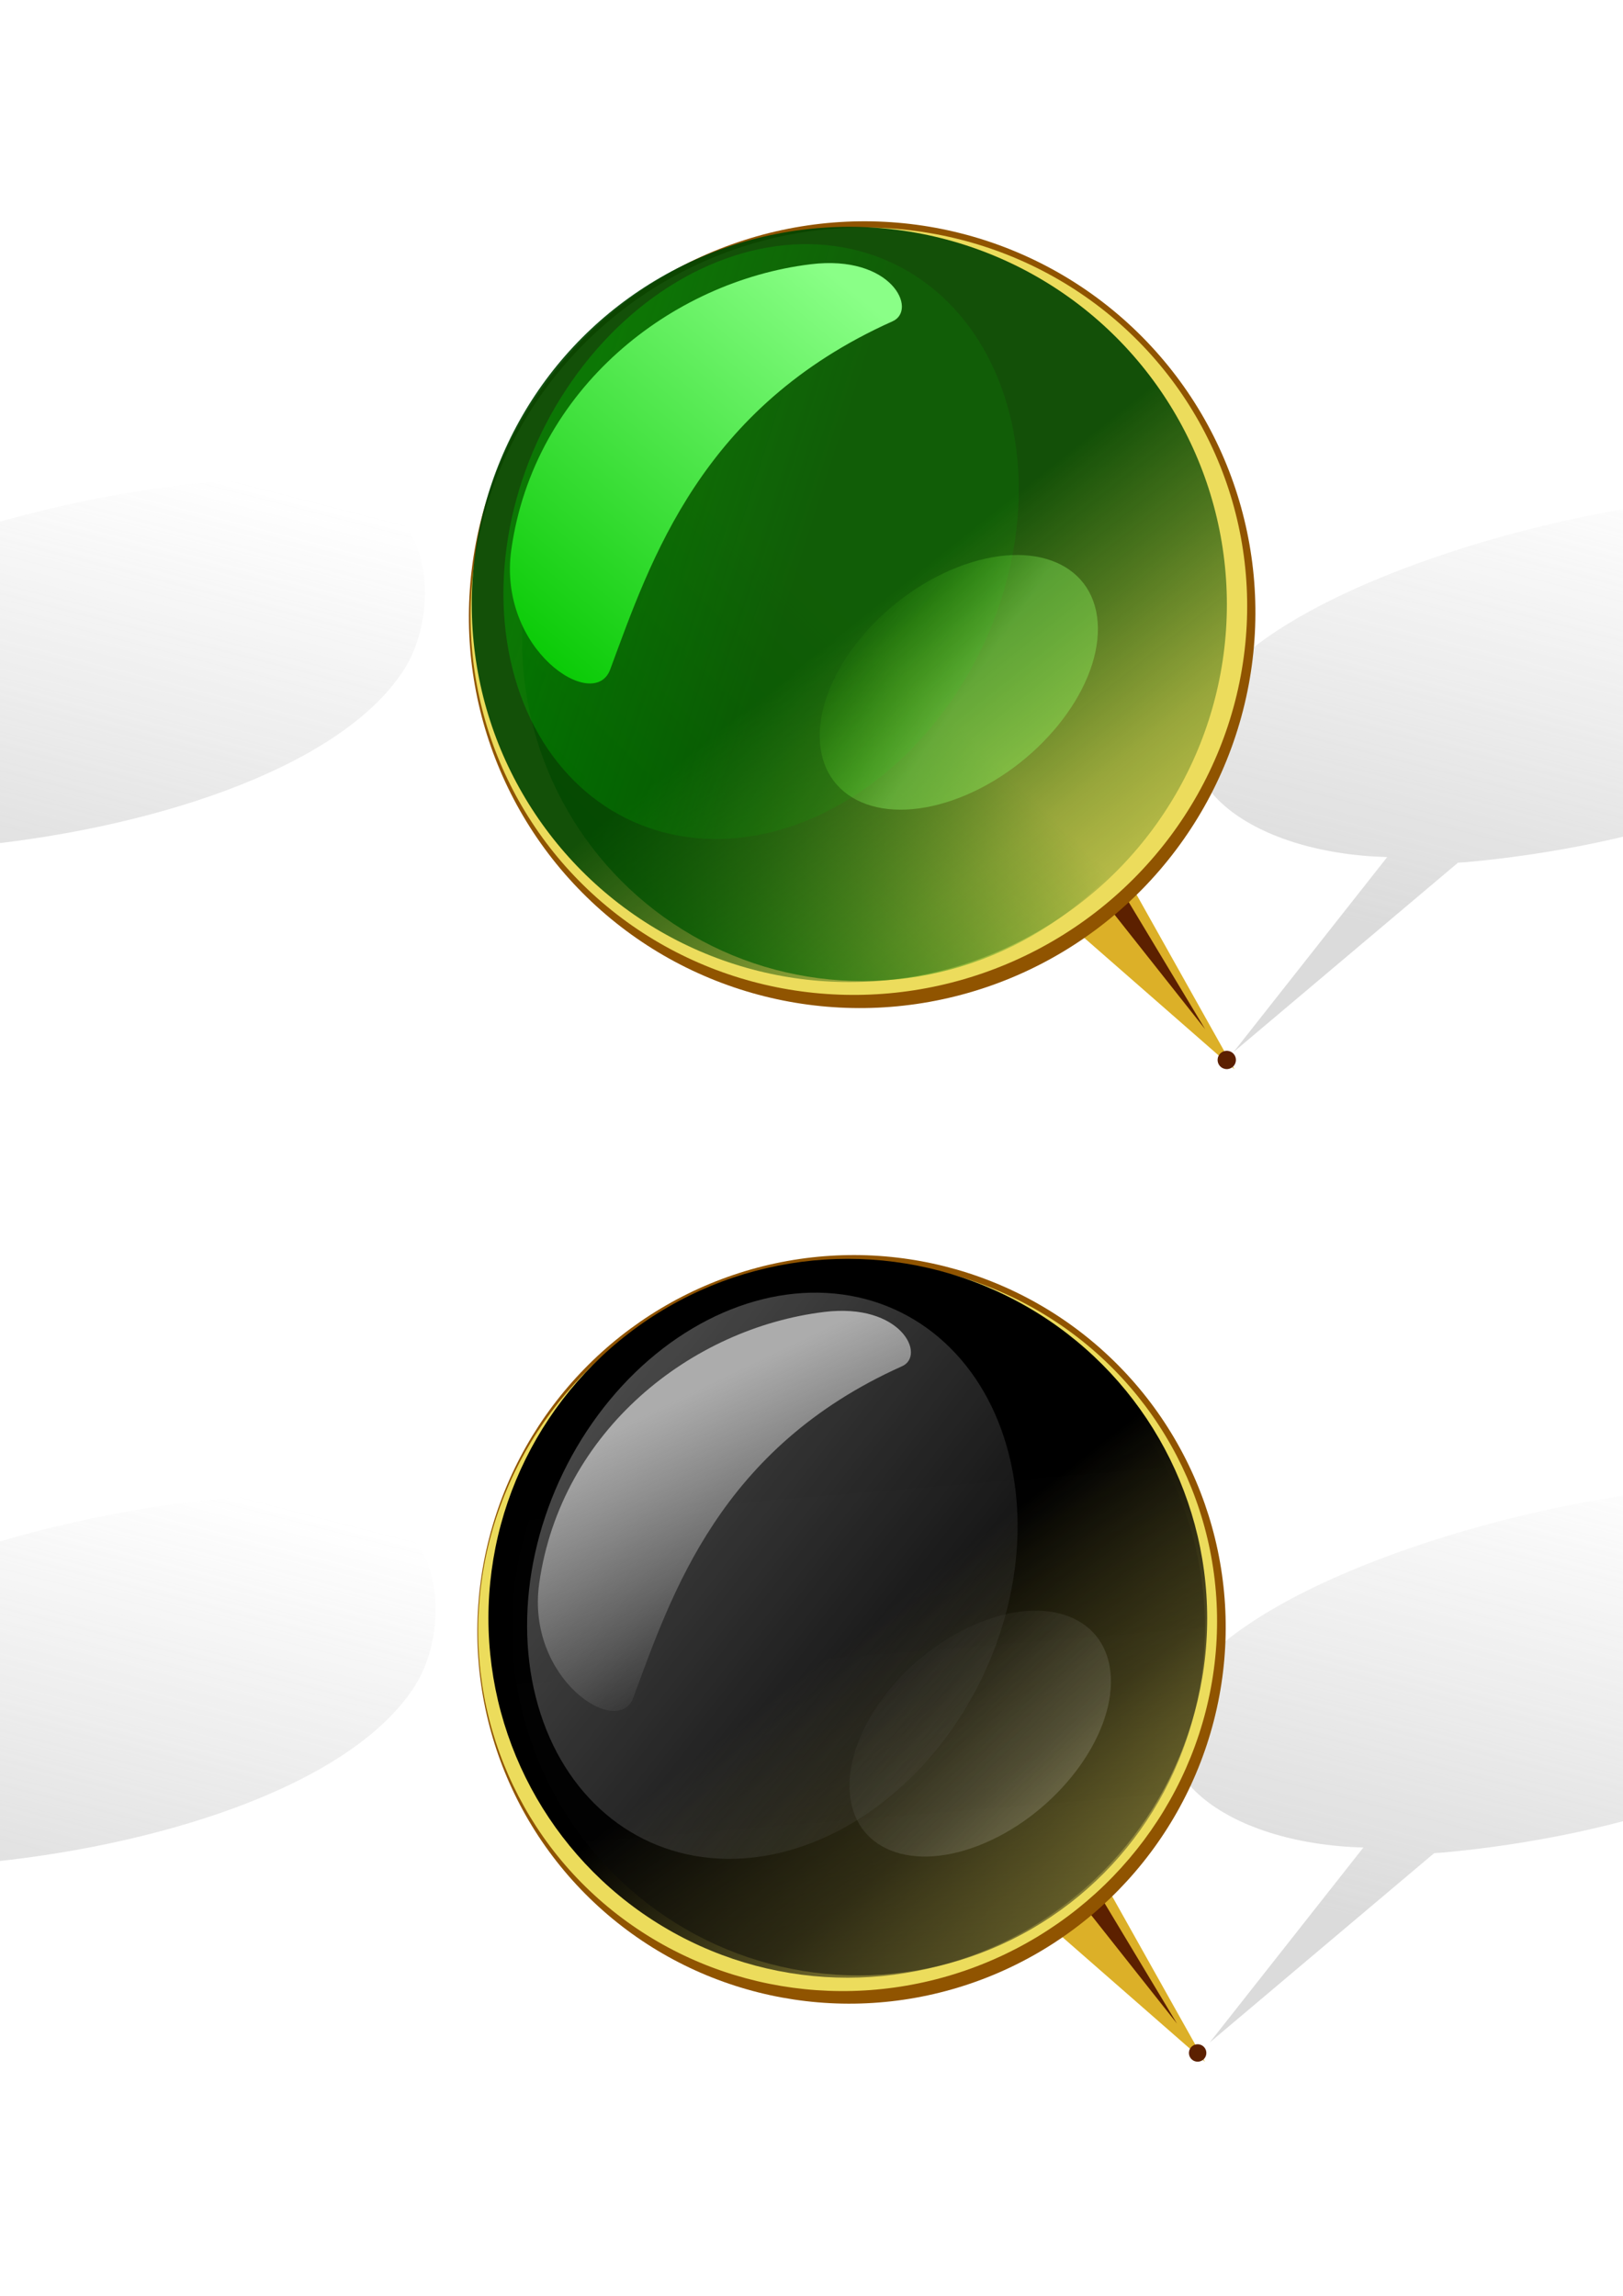 <?xml version="1.0" encoding="UTF-8"?>
<svg width="210mm" height="297mm" version="1.1" viewBox="0 0 744.094 1052.362" xmlns="http://www.w3.org/2000/svg" xmlns:xlink="http://www.w3.org/1999/xlink">
 <defs>
  <linearGradient id="aw">
   <stop stop-color="#a7a7a7" offset="0"/>
   <stop stop-color="#a7a7a7" stop-opacity="0" offset="1"/>
  </linearGradient>
  <filter id="ax" x="-.013" y="-.011" width="1.025" height="1.023" color-interpolation-filters="sRGB">
   <feGaussianBlur stdDeviation="0.924"/>
  </filter>
  <radialGradient id="br" cx="254" cy="540.36" r="155.05" gradientTransform="matrix(.964 0 0 .964 -23.975 -89.279)" gradientUnits="userSpaceOnUse">
   <stop stop-color="#51ff51" stop-opacity=".188" offset="0"/>
   <stop stop-color="#09fa09" stop-opacity=".463" offset=".464"/>
   <stop stop-color="#009400" stop-opacity=".988" offset="1"/>
  </radialGradient>
  <filter id="at" x="-.216" y="-.216" width="1.432" height="1.432" color-interpolation-filters="sRGB">
   <feGaussianBlur stdDeviation="0.72"/>
  </filter>
  <filter id="au" x="-.059" y="-.041" width="1.117" height="1.081" color-interpolation-filters="sRGB">
   <feGaussianBlur stdDeviation="1.1"/>
  </filter>
  <filter id="av" x="-.012" y="-.012" width="1.024" height="1.024" color-interpolation-filters="sRGB">
   <feGaussianBlur stdDeviation="1.647"/>
  </filter>
  <linearGradient id="cj" x1="144.64" x2="253.75" y1="656.06" y2="544.06" gradientTransform="matrix(.934 0 0 .934 -6.637 -69.781)" gradientUnits="userSpaceOnUse">
   <stop stop-color="#007800" offset="0"/>
   <stop stop-color="#007800" stop-opacity="0" offset="1"/>
  </linearGradient>
  <linearGradient id="ay" x1="264.96" x2="373.77" y1="425.05" y2="561.64" gradientUnits="userSpaceOnUse">
   <stop stop-color="#040" offset="0"/>
   <stop stop-color="#040" stop-opacity=".722" offset=".349"/>
   <stop stop-color="#004600" stop-opacity=".392" offset=".718"/>
   <stop stop-color="#004700" stop-opacity=".212" offset="1"/>
   <stop stop-color="#004900" stop-opacity="0" offset="1"/>
  </linearGradient>
  <linearGradient id="az" x1="413.71" x2="497.79" y1="257.78" y2="226.96" gradientUnits="userSpaceOnUse">
   <stop stop-color="#00c000" offset="0"/>
   <stop stop-color="#00c000" stop-opacity=".341" offset="1"/>
  </linearGradient>
  <linearGradient id="ba" x1="229.85" x2="122.79" y1="415.98" y2="551.98" gradientTransform="matrix(1.118 0 0 1.188 -31.296 -193.33)" gradientUnits="userSpaceOnUse">
   <stop stop-color="#8aff87" offset="0"/>
   <stop stop-color="#04c800" offset="1"/>
  </linearGradient>
  <linearGradient id="bb" x1="-620.07" x2="-591.02" y1="138.17" y2="111.39" gradientTransform="matrix(1.874 0 0 1.768 592.55 60.518)" gradientUnits="userSpaceOnUse">
   <stop stop-color="#8eff64" offset="0"/>
   <stop stop-color="#4fff0a" stop-opacity="0" offset="1"/>
  </linearGradient>
  <linearGradient id="bc" x1="226.33" x2="341.85" y1="458.79" y2="567.79" gradientUnits="userSpaceOnUse">
   <stop stop-color="#f00" offset="0"/>
   <stop stop-color="#f00" stop-opacity="0" offset="1"/>
  </linearGradient>
  <linearGradient id="bd" x1="662.26" x2="835.23" y1="193.4" y2="146.4" gradientTransform="translate(-526,360)" gradientUnits="userSpaceOnUse">
   <stop stop-color="#f80000" offset="0"/>
   <stop stop-color="#f80000" stop-opacity="0" offset="1"/>
  </linearGradient>
  <linearGradient id="be" x1="503.63" x2="627.76" y1="267.32" y2="294.73" gradientUnits="userSpaceOnUse">
   <stop stop-color="#f55" offset="0"/>
   <stop stop-color="#f55" stop-opacity="0" offset="1"/>
  </linearGradient>
  <linearGradient id="bf" x1="-615.12" x2="-479.6" y1="324.97" y2="234.1" gradientTransform="translate(-27.101 22.239)" gradientUnits="userSpaceOnUse">
   <stop stop-color="#fcc8c8" offset="0"/>
   <stop stop-color="#fcc8c8" stop-opacity="0" offset="1"/>
  </linearGradient>
  <linearGradient id="bg" x1="257" x2="65.04" y1="303.58" y2="537.58" gradientTransform="translate(-1,-1)" gradientUnits="userSpaceOnUse">
   <stop stop-color="#fcc8c8" offset="0"/>
   <stop stop-color="#fcc8c8" stop-opacity="0" offset="1"/>
  </linearGradient>
  <linearGradient id="bh" x1="411.46" x2="523.58" y1="559.62" y2="704.84" gradientUnits="userSpaceOnUse">
   <stop stop-color="#0000c8" offset="0"/>
   <stop stop-color="#0000c8" stop-opacity=".631" offset=".368"/>
   <stop stop-color="#0000cb" stop-opacity=".329" offset=".742"/>
   <stop stop-color="#0000c8" stop-opacity="0" offset="1"/>
  </linearGradient>
  <linearGradient id="bi" x1="660.56" x2="763.62" y1="629.93" y2="513.4" gradientTransform="translate(-366.09 67.826)" gradientUnits="userSpaceOnUse">
   <stop stop-color="#0068e0" offset="0"/>
   <stop stop-color="#0068e0" stop-opacity="0" offset="1"/>
  </linearGradient>
  <linearGradient id="bj" x1="-589.86" x2="-535.73" y1="120.5" y2="73.282" gradientTransform="translate(-195.46 364.71)" gradientUnits="userSpaceOnUse">
   <stop stop-color="#7ce0fc" offset="0"/>
   <stop stop-color="#7ce0fc" stop-opacity="0" offset="1"/>
  </linearGradient>
  <linearGradient id="bk" x1="418.04" x2="591.46" y1="247.77" y2="205.54" gradientTransform="matrix(1.29 0 0 1.339 -26.135 -198.2)" gradientUnits="userSpaceOnUse">
   <stop stop-color="#3cd4fc" offset="0"/>
   <stop stop-color="#04c8fb" stop-opacity=".043" offset="1"/>
  </linearGradient>
  <linearGradient id="bl" x1="326" x2="257.91" y1="483.71" y2="681.97" gradientTransform="translate(-.87 -2.609)" gradientUnits="userSpaceOnUse">
   <stop stop-color="#74e0fc" offset="0"/>
   <stop stop-color="#74e0fc" stop-opacity="0" offset="1"/>
  </linearGradient>
  <filter id="bs" x="-.013" y="-.011" width="1.026" height="1.022" color-interpolation-filters="sRGB">
   <feGaussianBlur stdDeviation="1.215"/>
  </filter>
  <linearGradient id="bm" x1="419.33" x2="520.85" y1="551.79" y2="709.79" gradientTransform="translate(-197.39 -833.04)" gradientUnits="userSpaceOnUse">
   <stop stop-color="#dc8c10" offset="0"/>
   <stop stop-color="#dc8c10" stop-opacity=".604" offset=".26"/>
   <stop stop-color="#ee9b1b" stop-opacity=".439" offset=".569"/>
   <stop stop-color="#dc8c10" stop-opacity=".333" offset=".774"/>
   <stop stop-color="#dc8c10" stop-opacity="0" offset="1"/>
  </linearGradient>
  <linearGradient id="bn" x1="651.26" x2="765.23" y1="621.4" y2="504.4" gradientTransform="translate(-575.91 -780.39)" gradientUnits="userSpaceOnUse">
   <stop stop-color="#fdab0d" offset="0"/>
   <stop stop-color="#fdab0d" stop-opacity="0" offset="1"/>
  </linearGradient>
  <linearGradient id="bo" x1="-564.19" x2="-425.5" y1="206.5" y2="64.32" gradientTransform="translate(596.91 159.59)" gradientUnits="userSpaceOnUse">
   <stop stop-color="#fcfc20" offset="0"/>
   <stop stop-color="#fcfc20" stop-opacity="0" offset="1"/>
  </linearGradient>
  <linearGradient id="bp" x1="442.63" x2="488.59" y1="252.26" y2="236.46" gradientUnits="userSpaceOnUse">
   <stop stop-color="#ffc100" offset="0"/>
   <stop stop-color="#ffc100" stop-opacity=".653" offset="1"/>
  </linearGradient>
  <linearGradient id="bq" x1="356.43" x2="230.08" y1="418.49" y2="609.79" gradientTransform="translate(-181.74 -829.57)" gradientUnits="userSpaceOnUse">
   <stop stop-color="#ffff3e" offset="0"/>
   <stop stop-color="#ffff3e" stop-opacity="0" offset="1"/>
  </linearGradient>
  <linearGradient id="bt" x1="424.33" x2="525.85" y1="579.79" y2="709.79" gradientTransform="translate(3,-4)" gradientUnits="userSpaceOnUse">
   <stop offset="0"/>
   <stop stop-opacity=".671" offset=".564"/>
   <stop stop-opacity=".29" offset=".943"/>
   <stop stop-opacity="0" offset="1"/>
  </linearGradient>
  <linearGradient id="bu" x1="556.2" x2="534.28" y1="763.4" y2="495.4" gradientTransform="matrix(1.062 0 0 1.073 -24.106 -53.681)" gradientUnits="userSpaceOnUse">
   <stop stop-color="#070707" offset="0"/>
   <stop stop-color="#070707" stop-opacity="0" offset="1"/>
  </linearGradient>
  <linearGradient id="bv" x1="-866.66" x2="-743.24" y1="515.23" y2="454.29" gradientUnits="userSpaceOnUse">
   <stop stop-color="#fff" offset="0"/>
   <stop stop-color="#c2c2c2" stop-opacity="0" offset="1"/>
  </linearGradient>
  <linearGradient id="bw" x1="412.14" x2="616.34" y1="273.78" y2="279.85" gradientUnits="userSpaceOnUse">
   <stop stop-color="#6f6f6f" offset="0"/>
   <stop stop-color="#6f6f6f" stop-opacity="0" offset="1"/>
  </linearGradient>
  <linearGradient id="bx" x1="387" x2="442.04" y1="452.58" y2="567.58" gradientTransform="translate(1,1)" gradientUnits="userSpaceOnUse">
   <stop stop-color="#acacac" offset="0"/>
   <stop stop-color="#acacac" stop-opacity="0" offset="1"/>
  </linearGradient>
  <linearGradient id="by" x1="412.14" x2="640.82" y1="273.78" y2="280.54" gradientUnits="userSpaceOnUse">
   <stop stop-color="#fca8a8" offset="0"/>
   <stop stop-color="#fca8a8" stop-opacity="0" offset="1"/>
  </linearGradient>
  <linearGradient id="bz" x1="172" x2="65.04" y1="464.58" y2="667.58" gradientTransform="translate(-791.61 -965.1)" gradientUnits="userSpaceOnUse">
   <stop stop-color="#fcc8c8" offset="0"/>
   <stop stop-color="#fcc8c8" stop-opacity="0" offset="1"/>
  </linearGradient>
  <linearGradient id="ca" x1="-670.79" x2="-558.67" y1="-282.08" y2="-394.08" gradientUnits="userSpaceOnUse">
   <stop stop-color="#fc8c8c" offset="0"/>
   <stop stop-color="#fc8c8c" stop-opacity="0" offset="1"/>
  </linearGradient>
  <linearGradient id="cb" x1="-564.81" x2="-429.3" y1="-436.5" y2="-279.5" gradientUnits="userSpaceOnUse">
   <stop stop-color="#fc6060" offset="0"/>
   <stop stop-color="#fc6060" stop-opacity="0" offset="1"/>
  </linearGradient>
  <linearGradient id="cc" x1="497.79" x2="640.76" y1="-544.81" y2="-601.23" gradientUnits="userSpaceOnUse">
   <stop stop-color="#fcfcfc" offset="0"/>
   <stop stop-color="#fcfcfc" stop-opacity="0" offset="1"/>
  </linearGradient>
  <filter id="am" x="-.011" y="-.014" width="1.021" height="1.028" color-interpolation-filters="sRGB">
   <feGaussianBlur stdDeviation="1.476"/>
  </filter>
  <linearGradient id="cd" x1="409.93" x2="652.08" y1="626.99" y2="468.99" gradientTransform="matrix(.977 -.447 .679 .631 -2031.8 -1486.5)" gradientUnits="userSpaceOnUse" xlink:href="#aw"/>
  <linearGradient id="ce" x1="409.93" x2="652.08" y1="626.99" y2="468.99" gradientTransform="matrix(.977 -.447 .679 .631 -2069.1 173.55)" gradientUnits="userSpaceOnUse" xlink:href="#aw"/>
  <linearGradient id="cf" x1="409.93" x2="652.08" y1="626.99" y2="468.99" gradientTransform="matrix(.977 -.447 .679 .631 -2068.4 -238.6)" gradientUnits="userSpaceOnUse" xlink:href="#aw"/>
  <linearGradient id="cg" x1="409.93" x2="652.08" y1="626.99" y2="468.99" gradientTransform="matrix(.977 -.447 .679 .631 -2061.6 -659.55)" gradientUnits="userSpaceOnUse" xlink:href="#aw"/>
  <linearGradient id="ch" x1="409.93" x2="652.08" y1="626.99" y2="468.99" gradientTransform="matrix(.977 -.447 .679 .631 -2053.4 -1063)" gradientUnits="userSpaceOnUse" xlink:href="#aw"/>
  <linearGradient id="ci" x1="409.93" x2="652.08" y1="626.99" y2="468.99" gradientTransform="matrix(.977 -.447 .679 .631 -2046.4 -1880.3)" gradientUnits="userSpaceOnUse" xlink:href="#aw"/>
 </defs>
 <ellipse cx="234.39" cy="433.59" r="149.48" fill="url(#br)" opacity=".48"/>
 <g transform="translate(1873.1 40.117)">
  <path d="m-1003.8 204.18c-16.765-13.715-48.411-19.461-87.728-15.929-80.337 7.216-197 43.416-227.28 89.491-26.128 39.784 18.777 73.335 81.701 75l-70.505 89.431 102.96-86.852c1.158-0.064 2.322-0.137 3.492-0.217 80.338-7.216 170.01-34.417 200.28-80.492 14.26-21.704 13.211-57.23-2.926-70.432z" fill="url(#ce)" fill-rule="evenodd" filter="url(#am)" opacity=".64"/>
  <g transform="matrix(1.051 0 0 1.051 -1726.5 -217.75)">
   <path d="m264 517.28 135 118.08-80.721-144z" fill="#dcb028" fill-rule="evenodd"/>
   <circle transform="matrix(.995 .098 -.098 .995 64.5 -35.615)" cx="395" cy="631.36" r="4" fill="#5c2000" filter="url(#at)"/>
   <path transform="matrix(1 -.001 .001 1 -3.423 -10.11)" d="m389 628.36-39-65-6 8z" fill="#5c2000" fill-rule="evenodd" filter="url(#au)"/>
   <ellipse transform="matrix(.698 -.716 .716 .698 0 0)" cx="-147.84" cy="474.57" rx="172.07" ry="171.07" fill="#905400"/>
   <ellipse transform="matrix(.411 .936 -.936 .411 -249.55 295.07)" cx="316.5" cy="-378.89" rx="163.22" ry="166.17" fill="#ecdc5c" filter="url(#av)"/>
   <circle cx="236.74" cy="448.4" r="148.49" fill="url(#cj)" opacity=".753"/>
   <g transform="matrix(.952 0 0 .952 9.191 13.415)" fill="url(#ay)">
    <circle cx="233" cy="440.36" r="173" fill="url(#ay)" opacity=".918"/>
   </g>
   <g transform="matrix(1.102 0 0 1.102 -27.302 -45.189)">
    <ellipse transform="matrix(.861 .793 -.722 .976 -32.089 -253.83)" cx="498.53" cy="273.78" rx="84.255" ry="99.304" fill="url(#az)" filter="url(#ax)" opacity=".596"/>
    <path d="m219.11 298.96c-55.122 6.718-109.49 49.2-118.5 112.87-5.602 39.615 32.733 64.766 39.126 47.523 16.026-43.224 36.015-103.91 111.79-137.82 10.027-4.487-0.304-26.487-32.419-22.573z" fill="url(#ba)" fill-rule="evenodd"/>
   </g>
   <ellipse transform="matrix(-.011 -1 .931 -.364 0 0)" cx="-573.14" cy="292.66" rx="50.208" ry="65.169" fill="url(#bb)" opacity=".37"/>
  </g>
 </g>
 <g transform="translate(1185.1 445.12)">
  <path d="m-1003.2-207.97c-16.765-13.715-48.411-19.461-87.728-15.929-80.337 7.216-197 43.416-227.28 89.491-26.128 39.784 18.777 73.335 81.701 75l-70.505 89.431 102.96-86.852c1.158-0.064 2.322-0.137 3.492-0.217 80.338-7.216 170.01-34.417 200.28-80.492 14.26-21.704 13.211-57.23-2.926-70.432z" fill="url(#cf)" fill-rule="evenodd" filter="url(#am)" opacity=".64"/>
  <g transform="translate(-1705.4 -597.81)">
   <path d="m264 517.28 135 118.08-80.721-144z" fill="#dcb028" fill-rule="evenodd"/>
   <circle transform="matrix(.995 .098 -.098 .995 64.5 -35.615)" cx="395" cy="631.36" r="4" fill="#5c2000" filter="url(#at)"/>
   <path transform="matrix(1 -.001 .001 1 -3.423 -10.11)" d="m389 628.36-39-65-6 8z" fill="#5c2000" fill-rule="evenodd" filter="url(#au)"/>
   <ellipse transform="matrix(.698 -.716 .716 .698 0 0)" cx="-147.84" cy="474.57" rx="172.07" ry="171.07" fill="#905400"/>
   <ellipse transform="matrix(.411 .936 -.936 .411 -249.55 295.07)" cx="316.5" cy="-378.89" rx="163.22" ry="166.17" fill="#ecdc5c" filter="url(#av)"/>
   <circle cx="233.09" cy="429.79" r="164.76" fill="url(#bc)" opacity=".918"/>
   <circle cx="230.74" cy="447.4" r="148.49" fill="url(#bd)" opacity=".783"/>
   <ellipse transform="matrix(.949 .874 -.796 1.076 -55.676 -329)" cx="498.53" cy="273.78" rx="84.255" ry="99.304" fill="url(#be)" filter="url(#ax)" opacity=".716"/>
   <ellipse transform="matrix(-.011 -1 .931 -.364 0 0)" cx="-596.04" cy="317.1" rx="50.208" ry="65.169" fill="url(#bf)" opacity=".37"/>
   <path d="m225.24 280.38c-60.766 7.406-120.7 54.237-130.63 124.42-6.176 43.671 36.084 71.397 43.132 52.389 17.667-47.65 39.703-114.55 123.23-151.93 11.054-4.946-0.335-29.199-35.738-24.885z" fill="url(#bg)" fill-rule="evenodd" opacity=".93"/>
  </g>
 </g>
 <g transform="translate(2531.1 1288.1)">
  <path d="m-988.14-1032.4c-16.765-13.715-48.411-19.461-87.728-15.929-80.337 7.216-197 43.416-227.28 89.491-26.128 39.784 18.777 73.335 81.701 75l-70.505 89.431 102.96-86.852c1.158-0.064 2.322-0.137 3.492-0.217 80.338-7.216 170.01-34.417 200.28-80.492 14.26-21.704 13.211-57.23-2.926-70.431z" fill="url(#ch)" fill-rule="evenodd" filter="url(#am)" opacity=".64"/>
  <g transform="translate(-1641.2 -733.38)">
   <path d="m216.83-175.37 135 118.08-80.721-144z" fill="#dcb028" fill-rule="evenodd"/>
   <circle transform="matrix(.995 .098 -.098 .995 17.326 -728.27)" cx="395" cy="631.36" r="4" fill="#5c2000" filter="url(#at)"/>
   <path transform="matrix(1 -.001 .001 1 -50.597 -702.76)" d="m389 628.36-39-65-6 8z" fill="#5c2000" fill-rule="evenodd" filter="url(#au)"/>
   <ellipse transform="matrix(.698 -.716 .716 .698 0 0)" cx="315.48" cy="-42.468" rx="172.07" ry="171.07" fill="#905400"/>
   <ellipse transform="matrix(.411 .936 -.936 .411 -296.72 -397.58)" cx="316.5" cy="-378.89" rx="163.22" ry="166.17" fill="#ecdc5c" filter="url(#av)"/>
   <g transform="translate(-205.04 -840.87)">
    <circle cx="390.13" cy="580.49" r="164.76" fill="url(#bh)" opacity=".918"/>
    <circle cx="395.13" cy="596.01" r="148.49" fill="url(#bi)" opacity=".753"/>
    <ellipse transform="matrix(-.011 -1 .931 -.364 0 0)" cx="-793.55" cy="476.13" rx="50.208" ry="65.169" fill="url(#bj)" opacity=".37"/>
    <ellipse transform="matrix(.736 .677 -.595 .804 0 0)" cx="617.14" cy="168.36" rx="108.72" ry="132.96" fill="url(#bk)" filter="url(#bs)" opacity=".648"/>
    <path d="m377.24 431.64c-60.766 7.406-120.7 54.237-130.63 124.42-6.176 43.671 36.084 71.397 43.132 52.389 17.667-47.65 39.703-114.55 123.23-151.93 11.054-4.946-0.335-29.199-35.738-24.885z" fill="url(#bl)" fill-rule="evenodd"/>
   </g>
  </g>
 </g>
 <g transform="translate(1183.1 1332.1)">
  <path d="m-996.32-628.92c-16.765-13.715-48.411-19.461-87.728-15.929-80.337 7.216-197 43.416-227.28 89.491-26.128 39.784 18.777 73.335 81.701 75l-70.505 89.431 102.96-86.852c1.158-0.064 2.322-0.137 3.492-0.217 80.338-7.216 170.01-34.417 200.28-80.492 14.26-21.704 13.211-57.23-2.926-70.432z" fill="url(#cg)" fill-rule="evenodd" filter="url(#am)" opacity=".64"/>
  <g transform="translate(-16.343 211.88)">
   <g transform="translate(-1634.8 -539.13)">
    <path d="m216.83-175.37 135 118.08-80.721-144z" fill="#dcb028" fill-rule="evenodd"/>
    <circle transform="matrix(.995 .098 -.098 .995 17.326 -728.27)" cx="395" cy="631.36" r="4" fill="#5c2000" filter="url(#at)"/>
    <path transform="matrix(1 -.001 .001 1 -50.597 -702.76)" d="m389 628.36-39-65-6 8z" fill="#5c2000" fill-rule="evenodd" filter="url(#au)"/>
    <ellipse transform="matrix(.698 -.716 .716 .698 0 0)" cx="315.48" cy="-42.468" rx="172.07" ry="171.07" fill="#905400"/>
    <ellipse transform="matrix(.411 .936 -.936 .411 -296.72 -397.58)" cx="316.5" cy="-378.89" rx="163.22" ry="166.17" fill="#ecdc5c" filter="url(#av)"/>
   </g>
   <g transform="translate(-1634.8 -539.13)">
    <circle cx="187.7" cy="-263.25" r="164.76" fill="url(#bm)" opacity=".938"/>
    <circle cx="189.83" cy="-247.99" r="148.49" fill="url(#bn)" opacity=".753"/>
    <ellipse transform="matrix(-.11 -.994 .89 -.455 0 0)" cx="81.408" cy="294" rx="50.208" ry="65.169" fill="url(#bo)" opacity=".36"/>
    <ellipse transform="matrix(.949 .874 -.796 1.076 -106.89 -1021.8)" cx="498.53" cy="273.78" rx="84.255" ry="99.304" fill="url(#bp)" filter="url(#ax)" opacity=".655"/>
    <path d="m175.5-414.44c-60.766 7.406-120.7 54.237-130.63 124.42-6.176 43.671 36.084 71.397 43.132 52.389 17.667-47.65 39.703-114.55 123.23-151.93 11.054-4.946-0.335-29.199-35.738-24.885z" fill="url(#bq)" fill-rule="evenodd"/>
   </g>
  </g>
 </g>
 <g transform="translate(1824.9 2154.2)">
  <path d="m-966.52-1455.9c-16.765-13.715-48.411-19.461-87.728-15.929-80.337 7.216-197 43.416-227.28 89.491-26.128 39.784 18.777 73.335 81.701 75l-70.505 89.431 102.96-86.852c1.158-0.064 2.322-0.137 3.492-0.217 80.338-7.216 170.01-34.417 200.28-80.492 14.26-21.704 13.211-57.23-2.926-70.432z" fill="url(#cd)" fill-rule="evenodd" filter="url(#am)" opacity=".64"/>
  <g transform="translate(-1624.3 -1151.8)">
   <path d="m216.83-175.37 135 118.08-80.721-144z" fill="#dcb028" fill-rule="evenodd"/>
   <circle transform="matrix(.995 .098 -.098 .995 17.326 -728.27)" cx="395" cy="631.36" r="4" fill="#5c2000" filter="url(#at)"/>
   <path transform="matrix(1 -.001 .001 1 -50.597 -702.76)" d="m389 628.36-39-65-6 8z" fill="#5c2000" fill-rule="evenodd" filter="url(#au)"/>
   <ellipse transform="matrix(.698 -.716 .716 .698 0 0)" cx="315.48" cy="-42.468" rx="172.07" ry="171.07" fill="#905400"/>
   <ellipse transform="matrix(.411 .936 -.936 .411 -296.72 -397.58)" cx="316.5" cy="-378.89" rx="163.22" ry="166.17" fill="#ecdc5c" filter="url(#av)"/>
  </g>
  <g transform="translate(-1840.3 -1996.2)">
   <circle cx="404.09" cy="583.79" r="164.76" fill="url(#bt)"/>
   <ellipse cx="408.99" cy="588.15" rx="158.84" ry="159.35" fill="url(#bu)" opacity=".553"/>
   <ellipse transform="matrix(-.042 -.999 .919 -.394 0 0)" cx="-821.95" cy="468.2" rx="50.208" ry="65.169" fill="url(#bv)" opacity=".17"/>
   <ellipse transform="matrix(.949 .874 -.796 1.076 114.32 -166)" cx="498.53" cy="273.78" rx="84.255" ry="99.304" fill="url(#bw)" filter="url(#ax)" opacity=".806"/>
   <path d="m393.24 443.38c-60.766 7.406-120.7 54.237-130.63 124.42-6.176 43.671 36.084 71.397 43.132 52.389 17.667-47.65 39.703-114.55 123.23-151.93 11.054-4.946-0.335-29.199-35.738-24.885z" fill="url(#bx)" fill-rule="evenodd"/>
  </g>
 </g>
 <g transform="translate(2525.1 2553.1)">
  <path d="m-981.17-1849.7c-16.765-13.715-48.411-19.461-87.728-15.929-80.337 7.216-197 43.416-227.28 89.491-26.128 39.784 18.777 73.335 81.701 75l-70.505 89.431 102.96-86.852c1.158-0.064 2.322-0.137 3.492-0.217 80.338-7.216 170.01-34.417 200.28-80.492 14.26-21.704 13.211-57.23-2.926-70.432z" fill="url(#ci)" fill-rule="evenodd" filter="url(#am)" opacity=".64"/>
  <g transform="translate(-537.4 -1586.7)">
   <g transform="translate(-1095.9 34.339)">
    <path d="m216.83-175.37 135 118.08-80.721-144z" fill="#dcb028" fill-rule="evenodd"/>
    <circle transform="matrix(.995 .098 -.098 .995 17.326 -728.27)" cx="395" cy="631.36" r="4" fill="#5c2000" filter="url(#at)"/>
    <path transform="matrix(1 -.001 .001 1 -50.597 -702.76)" d="m389 628.36-39-65-6 8z" fill="#5c2000" fill-rule="evenodd" filter="url(#au)"/>
    <ellipse transform="matrix(.698 -.716 .716 .698 0 0)" cx="315.48" cy="-42.468" rx="172.07" ry="171.07" fill="#905400"/>
    <ellipse transform="matrix(.411 .936 -.936 .411 -296.72 -397.58)" cx="316.5" cy="-378.89" rx="163.22" ry="166.17" fill="#ecdc5c" filter="url(#av)"/>
   </g>
   <g transform="translate(-341,168)">
    <circle cx="-568.06" cy="-395.5" r="164.76" fill="url(#cb)"/>
    <circle cx="-565.23" cy="-387.08" r="155.56" fill="url(#ca)"/>
    <ellipse transform="matrix(.943 .891 -.791 1.097 -858.16 -1164)" cx="498.53" cy="273.78" rx="84.255" ry="99.304" fill="url(#by)" filter="url(#ax)" opacity=".706"/>
    <ellipse transform="matrix(-.011 -1 .931 -.364 0 0)" cx="548" cy="-544.81" rx="50.208" ry="65.169" fill="url(#cc)" opacity=".28"/>
    <path d="m-582.37-541.71c-60.766 7.406-120.7 54.237-130.63 124.42-6.176 43.671 36.084 71.397 43.132 52.389 17.667-47.65 39.703-114.55 123.23-151.93 11.054-4.946-0.335-29.199-35.738-24.885z" fill="url(#bz)" fill-rule="evenodd"/>
   </g>
  </g>
 </g>
</svg>
